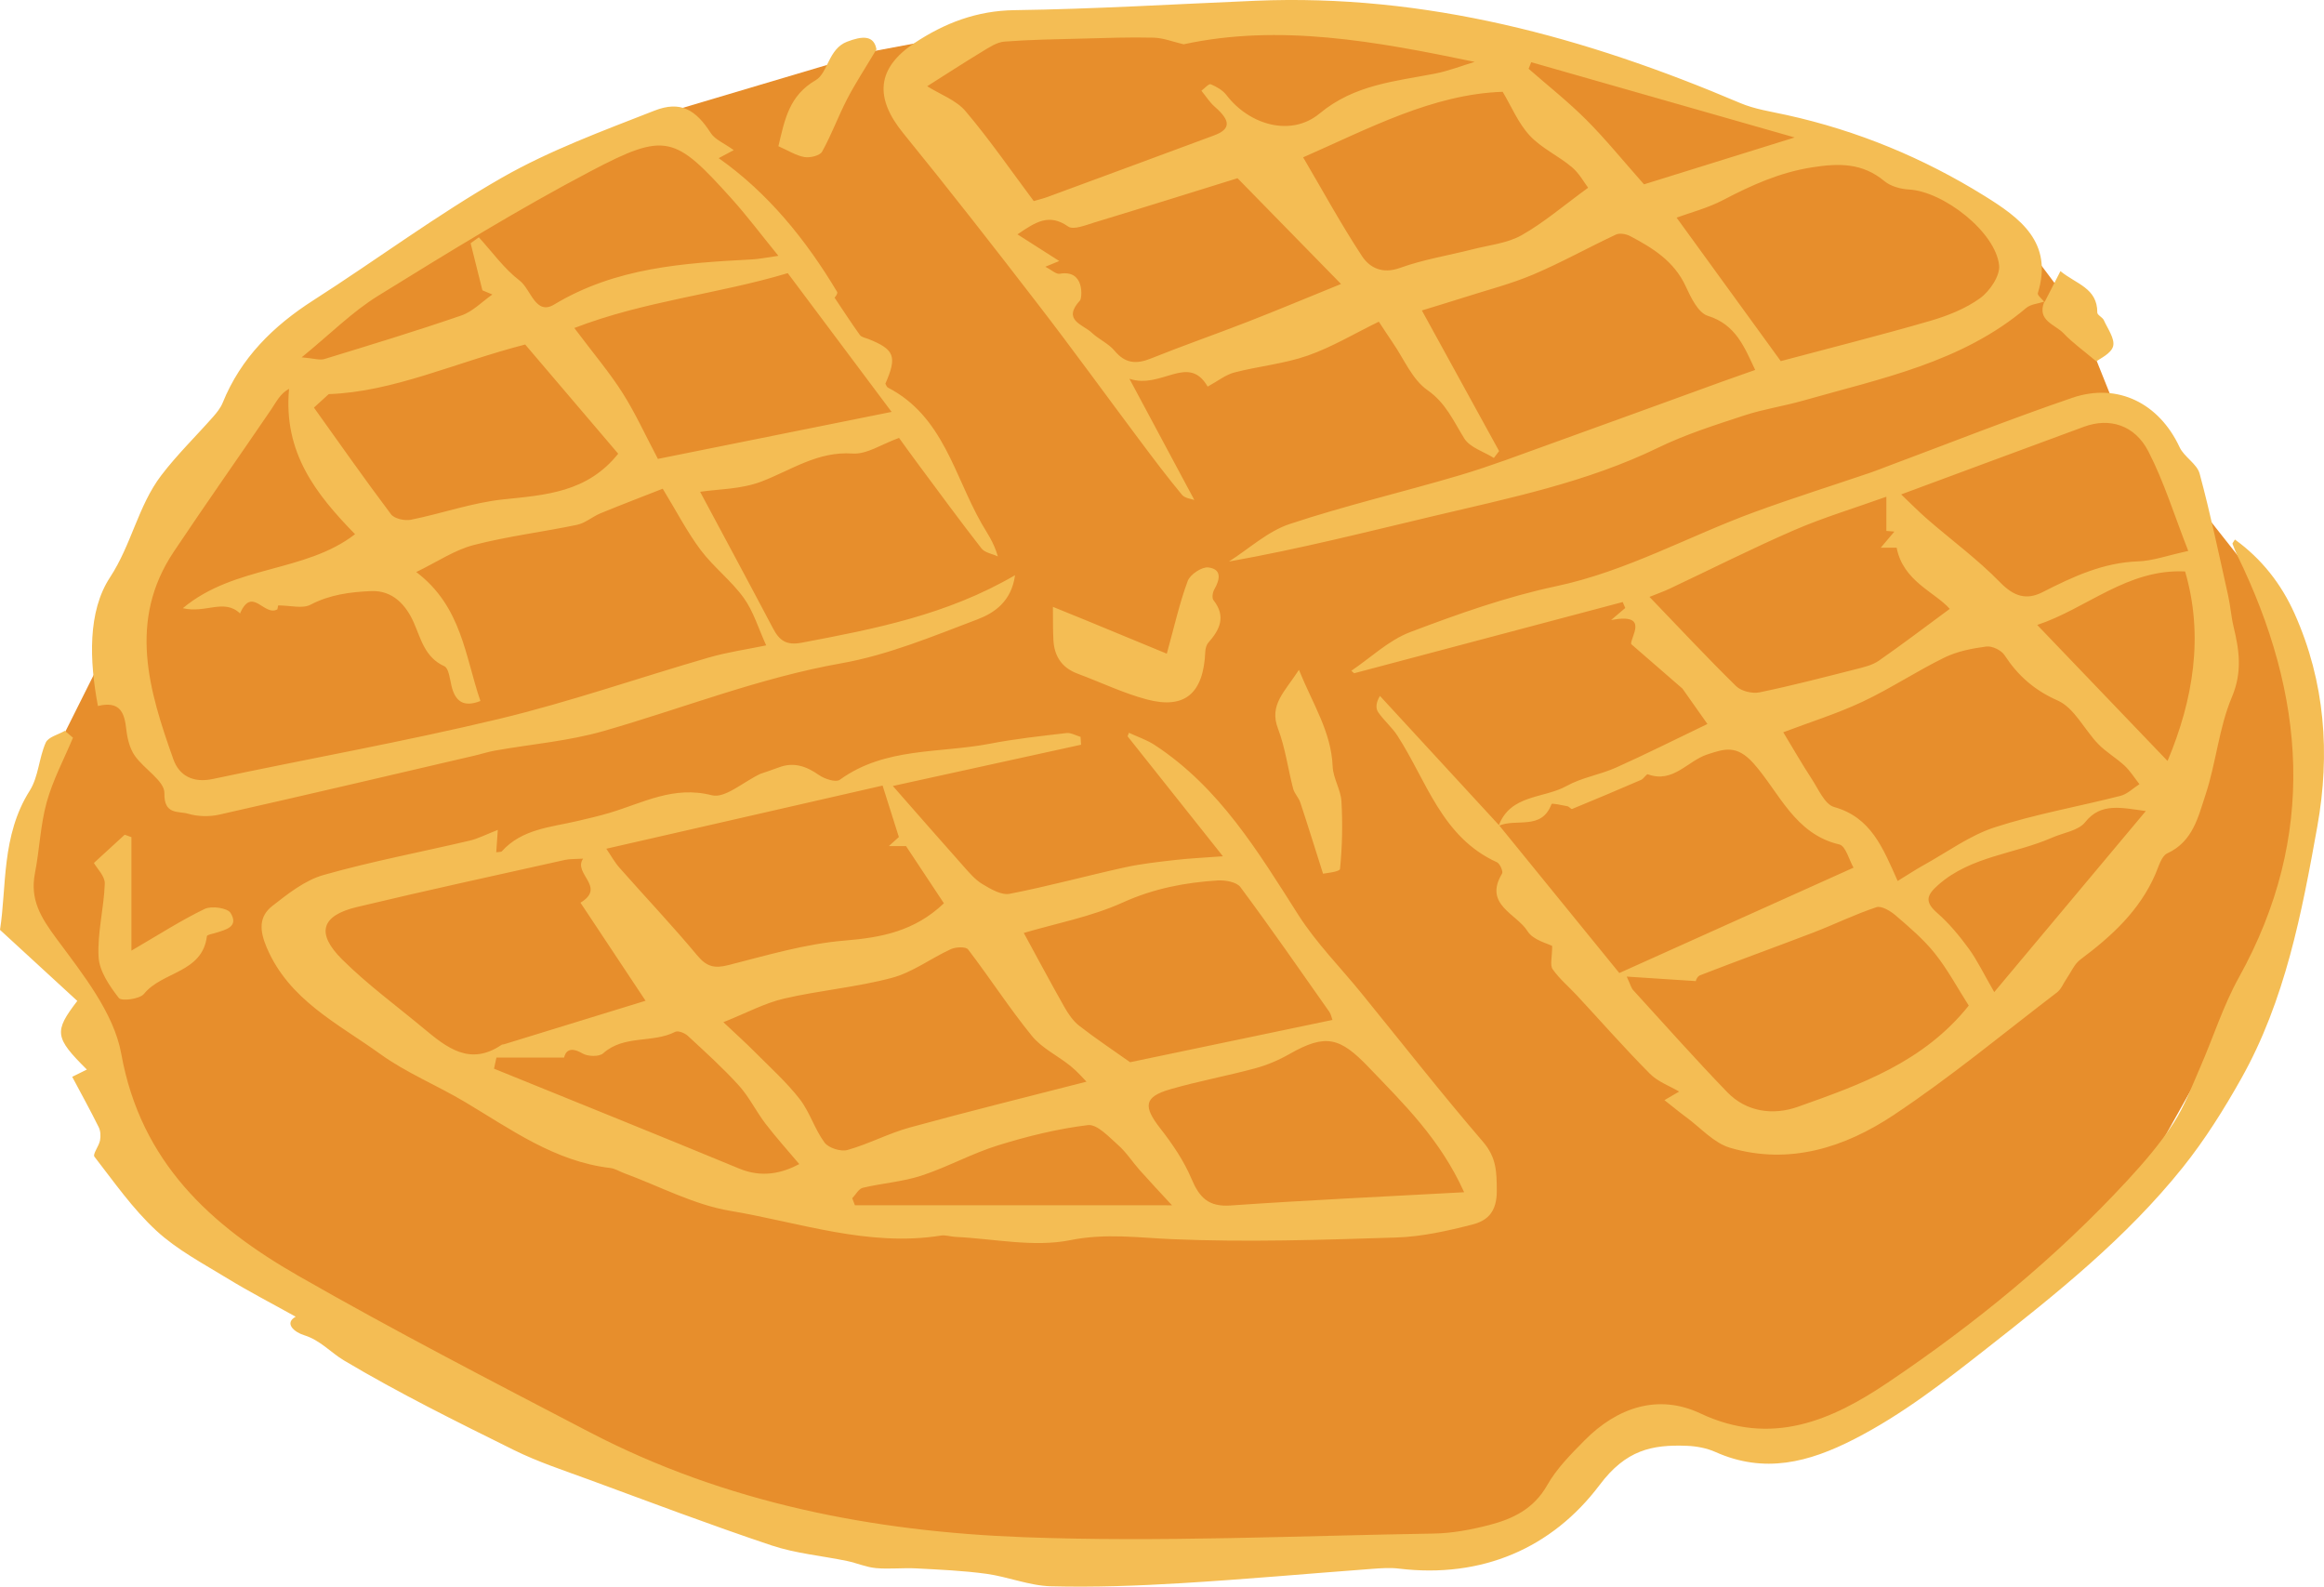 <svg version="1.1" id="图层_1" x="0px" y="0px" width="169.405px" height="115.643px" viewBox="0 0 169.405 115.643" enable-background="new 0 0 169.405 115.643" xml:space="preserve" xmlns="http://www.w3.org/2000/svg" xmlns:xlink="http://www.w3.org/1999/xlink" xmlns:xml="http://www.w3.org/XML/1998/namespace">
  <g>
    <polygon fill="#E78E2C" points="8.527,45.798 3.625,55.601 1.175,62.545 3.625,69.897 6.484,73.573 8.527,82.967 18.738,92.77 
		42.428,105.84 65.301,112.784 93.484,113.192 109.005,112.376 114.724,107.883 119.216,103.798 124.118,104.615 129.836,105.84 
		137.188,102.164 154.752,88.277 164.146,71.531 168.23,57.643 165.371,43.348 159.244,35.587 153.935,29.052 151.484,22.925 
		146.583,16.39 139.639,12.305 121.667,6.179 100.019,1.277 77.555,2.094 70.203,2.503 63.667,3.728 48.555,8.221 30.991,17.615 
		20.372,26.193 	" class="color c1"/>
    <path fill="#F4BD54" d="M36.286,60.488c-0.051,0.743-0.08,1.174-0.112,1.63c0.203-0.032,0.352-0.009,0.407-0.071
		c1.47-1.625,3.537-1.747,5.475-2.198c0.796-0.185,1.594-0.37,2.377-0.603c2.425-0.721,4.664-2.003,7.459-1.282
		c0.951,0.245,2.278-0.967,3.531-1.56c0.377-0.131,0.866-0.289,1.346-0.47c1.097-0.415,2.008-0.087,2.932,0.558
		c0.407,0.284,1.228,0.551,1.512,0.345c3.302-2.395,7.27-1.92,10.952-2.632c1.839-0.356,3.71-0.556,5.572-0.775
		c0.327-0.039,0.685,0.179,1.028,0.278c0.012,0.191,0.025,0.381,0.037,0.572c-4.442,0.974-8.884,1.948-13.719,3.008
		c1.878,2.137,3.496,3.994,5.134,5.832c0.426,0.478,0.857,0.996,1.393,1.317c0.601,0.36,1.383,0.826,1.983,0.71
		c2.814-0.546,5.585-1.307,8.387-1.925c1.207-0.266,2.447-0.398,3.678-0.54c1.039-0.12,2.087-0.166,3.485-0.271
		c-2.469-3.107-4.709-5.926-6.95-8.745c0.033-0.086,0.066-0.171,0.098-0.257c0.631,0.295,1.308,0.518,1.884,0.896
		c4.713,3.088,7.526,7.765,10.464,12.377c1.308,2.052,3.063,3.819,4.609,5.72c2.941,3.615,5.816,7.288,8.854,10.82
		c0.983,1.143,0.997,2.185,1.004,3.578c0.007,1.507-0.663,2.165-1.757,2.446c-1.824,0.469-3.709,0.893-5.58,0.952
		c-5.435,0.172-10.885,0.353-16.312,0.121c-2.504-0.107-4.858-0.447-7.444,0.072c-2.666,0.535-5.568-0.106-8.366-0.239
		c-0.355-0.017-0.72-0.15-1.059-0.096c-5.287,0.845-10.287-0.951-15.364-1.803c-2.658-0.446-5.164-1.802-7.739-2.748
		c-0.332-0.122-0.651-0.333-0.991-0.373c-4.05-0.474-7.24-2.811-10.596-4.81c-2.04-1.215-4.284-2.129-6.197-3.509
		c-3.068-2.214-6.639-3.923-8.264-7.761c-0.522-1.233-0.579-2.242,0.412-3.018c1.144-0.895,2.381-1.874,3.735-2.258
		c3.506-0.995,7.102-1.67,10.655-2.505C34.84,61.13,35.402,60.832,36.286,60.488z M79.199,78.838
		c-0.223-0.222-0.653-0.728-1.16-1.138c-0.928-0.751-2.087-1.295-2.819-2.195c-1.646-2.023-3.066-4.23-4.653-6.305
		c-0.163-0.213-0.896-0.184-1.252-0.021c-1.454,0.666-2.793,1.691-4.306,2.094c-2.574,0.686-5.267,0.908-7.867,1.513
		c-1.405,0.327-2.719,1.042-4.412,1.717c0.906,0.855,1.611,1.487,2.277,2.157c1.118,1.125,2.312,2.197,3.282,3.441
		c0.743,0.951,1.094,2.204,1.816,3.177c0.294,0.396,1.186,0.677,1.673,0.539c1.548-0.436,3-1.216,4.55-1.641
		C70.578,81.009,74.858,79.955,79.199,78.838z M42.503,62.584c-0.615,0.038-0.971,0.014-1.305,0.088
		c-5.068,1.133-10.144,2.23-15.193,3.441c-2.593,0.622-2.989,1.905-1.064,3.817c1.837,1.825,3.95,3.371,5.947,5.033
		c1.679,1.398,3.372,2.757,5.676,1.189c0.045-0.031,0.116-0.019,0.172-0.037c3.524-1.083,7.048-2.167,10.321-3.174
		c-1.677-2.526-3.235-4.874-4.744-7.147C44.222,64.639,41.745,63.69,42.503,62.584z M65.522,61.007
		c-0.42-1.326-0.762-2.408-1.187-3.75c-6.639,1.518-13.327,3.046-20.138,4.603c0.314,0.458,0.595,0.975,0.974,1.404
		c1.882,2.132,3.842,4.198,5.661,6.382c0.684,0.821,1.253,0.952,2.262,0.696c2.802-0.711,5.621-1.554,8.479-1.788
		c2.683-0.22,5.093-0.681,7.232-2.717c-0.879-1.327-1.788-2.7-2.762-4.169c-0.264,0-0.674,0-1.252,0
		C65.241,61.262,65.522,61.008,65.522,61.007z M97.126,74.339c-0.068-0.184-0.104-0.418-0.226-0.591
		c-2.141-3.044-4.262-6.104-6.482-9.091c-0.279-0.375-1.105-0.518-1.659-0.484c-2.382,0.15-4.659,0.587-6.906,1.603
		c-2.326,1.052-4.91,1.536-7.226,2.223c0.956,1.752,1.94,3.599,2.971,5.419c0.282,0.497,0.633,1.006,1.076,1.351
		c1.177,0.915,2.421,1.743,3.703,2.652C87.11,76.431,92.079,75.393,97.126,74.339z M106.726,86.897
		c-1.746-3.872-4.401-6.442-6.97-9.122c-2.071-2.16-3.108-2.467-5.767-0.949c-0.781,0.446-1.638,0.808-2.505,1.042
		c-2.041,0.552-4.13,0.932-6.161,1.518c-1.936,0.558-2.011,1.241-0.738,2.868c0.882,1.129,1.715,2.355,2.268,3.666
		c0.578,1.37,1.241,2.054,2.851,1.942C95.294,87.473,100.893,87.217,106.726,86.897z M41.119,77.08c-1.83,0-3.381,0-4.931,0
		c-0.059,0.27-0.119,0.541-0.178,0.811c5.96,2.422,11.929,4.822,17.874,7.282c1.676,0.693,3.137,0.331,4.378-0.327
		c-0.841-0.999-1.695-1.943-2.466-2.951c-0.685-0.895-1.184-1.945-1.935-2.774c-1.163-1.283-2.457-2.45-3.73-3.628
		c-0.218-0.202-0.702-0.393-0.909-0.288c-1.652,0.847-3.732,0.201-5.257,1.568c-0.289,0.259-1.116,0.236-1.5,0.011
		C41.492,76.214,41.21,76.689,41.119,77.08z M85.431,87.849c-0.889-0.965-1.632-1.752-2.351-2.56
		c-0.534-0.6-0.973-1.299-1.569-1.825c-0.672-0.593-1.534-1.541-2.207-1.46c-2.22,0.269-4.428,0.816-6.57,1.481
		c-1.901,0.59-3.675,1.582-5.568,2.202c-1.373,0.45-2.857,0.549-4.273,0.886c-0.3,0.071-0.515,0.498-0.769,0.761
		c0.065,0.171,0.13,0.343,0.194,0.514C69.822,87.849,77.323,87.849,85.431,87.849z M149.017,21.984
		c-0.445,0.149-0.988,0.182-1.321,0.463c-4.705,3.981-10.578,5.131-16.254,6.751c-1.422,0.406-2.902,0.623-4.303,1.084
		c-2.111,0.696-4.255,1.369-6.247,2.337c-5.226,2.54-10.851,3.681-16.436,5.004c-4.879,1.155-9.738,2.393-14.874,3.304
		c1.469-0.933,2.827-2.202,4.429-2.734c4.087-1.357,8.298-2.338,12.431-3.564c2.238-0.664,4.425-1.503,6.624-2.293
		c4.167-1.498,8.325-3.019,12.487-4.527c0.794-0.288,1.592-0.564,2.389-0.846c-0.783-1.649-1.401-3.306-3.454-3.944
		c-0.701-0.218-1.236-1.34-1.613-2.157c-0.842-1.824-2.399-2.786-4.053-3.657c-0.289-0.152-0.757-0.235-1.029-0.108
		c-2.019,0.944-3.971,2.039-6.02,2.908c-1.622,0.688-3.35,1.128-5.035,1.668c-1.016,0.325-2.038,0.63-3.092,0.955
		c1.881,3.425,3.755,6.837,5.629,10.249c-0.127,0.167-0.254,0.334-0.381,0.501c-0.738-0.462-1.743-0.757-2.157-1.421
		c-0.794-1.272-1.329-2.575-2.696-3.531c-1.103-0.771-1.702-2.267-2.517-3.447c-0.331-0.479-0.643-0.97-1.016-1.534
		c-1.786,0.871-3.421,1.857-5.186,2.474c-1.715,0.599-3.575,0.77-5.345,1.229c-0.638,0.166-1.2,0.624-1.946,1.03
		c-1.411-2.442-3.376,0.222-5.704-0.572c1.722,3.215,3.193,5.961,4.731,8.834c-0.186-0.073-0.679-0.112-0.9-0.378
		c-1.05-1.264-2.04-2.58-3.026-3.896c-2.486-3.318-4.917-6.678-7.447-9.961c-3.237-4.202-6.5-8.387-9.848-12.501
		c-2.092-2.571-1.949-4.73,0.823-6.567c2.186-1.449,4.528-2.357,7.284-2.396c5.859-0.081,11.714-0.439,17.571-0.685
		c12.408-0.523,24.032,2.643,35.321,7.449c1.071,0.456,2.269,0.629,3.42,0.883c5.139,1.134,9.94,3.121,14.396,5.888
		c2.565,1.594,5.047,3.372,3.892,7.092c-0.047,0.152,0.317,0.433,0.489,0.653L149.017,21.984z M107.497,4.51
		c-7.202-1.497-14.228-2.793-21.219-1.281c-0.768-0.179-1.473-0.465-2.184-0.483c-1.75-0.044-3.503,0.023-5.254,0.068
		c-1.874,0.049-3.752,0.074-5.619,0.218c-0.547,0.042-1.094,0.406-1.59,0.707c-1.395,0.846-2.763,1.735-4.045,2.547
		c0.958,0.602,2.115,1.011,2.799,1.82c1.774,2.097,3.339,4.37,4.97,6.55c0.433-0.128,0.722-0.196,0.998-0.298
		c4.046-1.491,8.093-2.982,12.135-4.484c1.237-0.459,1.234-1.07,0.072-2.083c-0.381-0.332-0.659-0.782-0.985-1.178
		c0.231-0.169,0.541-0.529,0.679-0.473c0.424,0.175,0.878,0.437,1.151,0.794c1.666,2.179,4.708,3.063,6.786,1.338
		c2.535-2.103,5.472-2.337,8.413-2.907C105.586,5.174,106.533,4.8,107.497,4.51z M122.212,15.862
		c2.663,3.667,5.235,7.208,7.595,10.458c3.728-0.994,7.32-1.896,10.875-2.928c1.278-0.371,2.587-0.888,3.652-1.656
		c0.704-0.508,1.467-1.631,1.389-2.394c-0.25-2.43-4.055-5.395-6.574-5.53c-0.612-0.033-1.331-0.233-1.789-0.612
		c-1.605-1.332-3.302-1.313-5.271-1.003c-2.36,0.372-4.411,1.297-6.475,2.378C124.471,15.174,123.186,15.502,122.212,15.862z
		 M97.752,20.698c-2.728-2.787-5.273-5.389-7.543-7.709c-3.692,1.146-7.066,2.206-10.45,3.231c-0.623,0.189-1.515,0.557-1.896,0.29
		c-1.412-0.988-2.384-0.315-3.696,0.571c1.105,0.705,2.013,1.284,3.045,1.943c-0.337,0.139-0.631,0.26-1.012,0.417
		c0.439,0.225,0.779,0.561,1.052,0.512c1.856-0.327,1.613,1.793,1.481,1.936c-1.337,1.456,0.209,1.755,0.85,2.361
		c0.513,0.485,1.221,0.786,1.665,1.318c0.779,0.935,1.584,0.988,2.651,0.559c2.338-0.94,4.722-1.767,7.071-2.682
		C93.099,22.617,95.207,21.733,97.752,20.698z M94.99,11.467c1.412,2.401,2.753,4.859,4.285,7.192
		c0.564,0.859,1.489,1.333,2.775,0.868c1.712-0.618,3.542-0.909,5.316-1.361c1.197-0.305,2.505-0.433,3.548-1.021
		c1.613-0.91,3.043-2.145,4.851-3.461c-0.27-0.352-0.633-1.037-1.183-1.501c-0.979-0.825-2.217-1.379-3.073-2.301
		c-0.836-0.9-1.331-2.117-1.974-3.191C104.423,6.86,99.731,9.39,94.99,11.467z M111.616,4.534c-0.063,0.16-0.126,0.319-0.19,0.479
		c1.408,1.233,2.885,2.398,4.205,3.719c1.406,1.408,2.664,2.964,4.207,4.704c3.395-1.056,7.115-2.214,10.982-3.417
		C124.361,8.175,117.989,6.354,111.616,4.534z M109.238,60.198c0.853-2.316,3.292-1.982,4.965-2.916
		c1.1-0.614,2.424-0.812,3.587-1.332c2.197-0.985,4.351-2.068,6.672-3.182c-0.591-0.837-1.17-1.657-1.822-2.58
		c-1.062-0.921-2.277-1.975-3.738-3.244c-0.08-0.486,1.391-2.297-1.463-1.752c0.51-0.434,0.771-0.656,1.033-0.878
		c-0.062-0.145-0.124-0.289-0.186-0.434c-6.525,1.73-13.05,3.46-19.575,5.19c-0.07-0.06-0.139-0.119-0.209-0.179
		c1.423-0.961,2.731-2.228,4.294-2.82c3.472-1.316,7.013-2.576,10.635-3.343c5.134-1.088,9.652-3.647,14.492-5.417
		c2.784-1.018,5.614-1.908,8.421-2.861c0.439-0.149,0.868-0.326,1.302-0.488c4.465-1.666,8.898-3.423,13.405-4.965
		c3.321-1.136,6.344,0.409,7.827,3.595c0.334,0.718,1.268,1.21,1.462,1.93c0.793,2.938,1.415,5.922,2.079,8.893
		c0.168,0.75,0.217,1.527,0.397,2.272c0.416,1.72,0.645,3.295-0.124,5.118c-0.947,2.243-1.15,4.788-1.923,7.121
		c-0.532,1.605-0.916,3.413-2.785,4.27c-0.431,0.198-0.633,0.971-0.867,1.512c-1.156,2.669-3.201,4.535-5.471,6.23
		c-0.439,0.327-0.679,0.922-1.007,1.396c-0.231,0.334-0.386,0.761-0.692,0.995c-3.95,3.019-7.792,6.205-11.925,8.951
		c-3.548,2.356-7.591,3.653-11.916,2.376c-1.174-0.347-2.128-1.446-3.173-2.213c-0.501-0.368-0.979-0.766-1.604-1.257
		c0.42-0.246,0.79-0.462,1.071-0.626c-0.674-0.399-1.55-0.711-2.14-1.306c-1.825-1.839-3.539-3.789-5.302-5.69
		c-0.595-0.641-1.282-1.213-1.779-1.92c-0.209-0.296-0.035-0.862-0.035-1.697c-0.322-0.18-1.391-0.422-1.796-1.076
		c-0.792-1.278-3.228-1.93-1.856-4.199c0.093-0.154-0.157-0.727-0.375-0.826c-4.029-1.826-5.12-5.938-7.259-9.234
		c-0.397-0.611-0.981-1.098-1.395-1.7c-0.19-0.276-0.176-0.692,0.127-1.189c2.897,3.144,5.794,6.289,8.69,9.434
		c2.95,3.627,5.901,7.253,8.758,10.764c6.02-2.708,11.673-5.252,17.072-7.68c-0.31-0.535-0.564-1.583-1.037-1.693
		c-3.251-0.756-4.376-3.796-6.241-5.898c-1.258-1.419-2.179-1.046-3.368-0.665c-1.449,0.464-2.493,2.127-4.346,1.452
		c-0.098-0.036-0.295,0.32-0.485,0.402c-1.672,0.724-3.35,1.431-5.035,2.124c-0.073,0.03-0.216-0.175-0.341-0.199
		c-0.4-0.077-1.132-0.24-1.162-0.159C112.377,60.56,110.488,59.611,109.238,60.198z M138.328,64.21
		c0.752-0.461,1.332-0.845,1.938-1.18c1.704-0.943,3.33-2.145,5.151-2.735c2.985-0.967,6.107-1.51,9.156-2.29
		c0.5-0.128,0.922-0.559,1.379-0.85c-0.357-0.453-0.666-0.957-1.082-1.347c-0.606-0.566-1.352-0.989-1.925-1.582
		c-1.011-1.047-1.737-2.629-2.947-3.165c-1.722-0.763-2.901-1.813-3.884-3.314c-0.235-0.359-0.904-0.679-1.322-0.624
		c-1.038,0.136-2.121,0.347-3.052,0.802c-2.03,0.993-3.929,2.258-5.972,3.22c-1.84,0.866-3.8,1.476-5.779,2.227
		c0.68,1.123,1.348,2.292,2.084,3.416c0.482,0.736,0.943,1.84,1.624,2.032C136.378,59.572,137.237,61.767,138.328,64.21z
		 M143.51,73.293c-0.82-1.283-1.536-2.628-2.47-3.801c-0.819-1.028-1.849-1.9-2.852-2.764c-0.381-0.328-1.041-0.728-1.411-0.605
		c-1.572,0.521-3.069,1.26-4.619,1.855c-2.74,1.052-5.503,2.043-8.238,3.108c-0.249,0.097-0.363,0.543-0.289,0.423
		c-1.742-0.113-3.261-0.212-5.052-0.329c0.269,0.578,0.321,0.823,0.466,0.982c2.273,2.491,4.515,5.013,6.857,7.439
		c1.419,1.469,3.378,1.697,5.138,1.074C135.603,79.059,140.214,77.424,143.51,73.293z M137.504,36.204
		c-2.415,0.864-4.623,1.526-6.722,2.437c-3.064,1.329-6.049,2.839-9.072,4.264c-0.442,0.209-0.907,0.371-1.472,0.6
		c2.192,2.28,4.21,4.442,6.319,6.51c0.371,0.364,1.174,0.556,1.699,0.448c2.367-0.488,4.709-1.101,7.053-1.696
		c0.566-0.144,1.179-0.286,1.644-0.61c1.744-1.214,3.436-2.502,5.171-3.779c-1.09-1.234-3.397-2.006-3.872-4.459
		c-0.346,0-0.716,0-1.156,0c0.35-0.415,0.628-0.743,0.992-1.174c-0.427-0.035-0.682-0.056-0.585-0.048
		C137.504,37.899,137.504,37.187,137.504,36.204z M138.583,36.036c0.667,0.633,1.275,1.256,1.93,1.824
		c1.762,1.526,3.656,2.918,5.276,4.579c0.998,1.023,1.909,1.328,3.101,0.721c2.206-1.124,4.409-2.155,6.966-2.245
		c1.079-0.038,2.145-0.432,3.655-0.759c-1.025-2.614-1.765-5.042-2.911-7.262c-1.001-1.94-2.854-2.465-4.682-1.793
		C147.546,32.71,143.178,34.334,138.583,36.036z M148.5,45.55c3.281,3.424,6.401,6.679,9.501,9.914
		c1.874-4.452,2.652-9.124,1.279-13.813C155.07,41.444,152.104,44.358,148.5,45.55z M145.368,72.309
		c3.868-4.619,7.458-8.907,11.048-13.195c-1.81-0.242-3.277-0.629-4.42,0.811c-0.492,0.62-1.584,0.764-2.403,1.124
		c-2.737,1.205-5.902,1.338-8.296,3.437c-0.897,0.787-0.998,1.259-0.066,2.075c0.86,0.753,1.607,1.661,2.284,2.588
		C144.13,69.992,144.583,70.951,145.368,72.309z M7.137,51.456c-0.622-3.3-0.753-6.881,0.878-9.367
		c1.579-2.408,2.051-5.221,3.737-7.437c1.149-1.51,2.525-2.846,3.784-4.274c0.271-0.308,0.544-0.648,0.696-1.022
		c1.327-3.276,3.684-5.595,6.617-7.474c4.599-2.946,9.001-6.224,13.734-8.929c3.499-2,7.353-3.411,11.125-4.89
		c1.894-0.743,3.01-0.071,4.103,1.634c0.305,0.476,0.959,0.729,1.674,1.244c-0.499,0.266-0.894,0.477-1.097,0.585
		c3.583,2.527,6.348,5.926,8.636,9.752c0.074,0.124-0.217,0.466-0.191,0.415c0.658,0.98,1.232,1.868,1.849,2.726
		c0.114,0.159,0.397,0.202,0.607,0.285c1.923,0.764,2.12,1.273,1.25,3.261c0.057,0.096,0.092,0.236,0.177,0.28
		c4.048,2.093,4.842,6.423,6.843,9.924c0.389,0.68,0.867,1.31,1.179,2.385c-0.405-0.188-0.948-0.268-1.193-0.581
		c-1.579-2.024-3.096-4.097-4.628-6.157c-0.526-0.707-1.038-1.425-1.382-1.899c-1.26,0.452-2.35,1.211-3.381,1.139
		c-2.559-0.178-4.48,1.216-6.662,2.046c-1.482,0.564-3.184,0.549-4.457,0.743c1.778,3.325,3.563,6.633,5.315,9.959
		c0.469,0.89,0.972,1.252,2.099,1.038c5.292-1.002,10.566-2.016,15.54-4.918c-0.256,1.909-1.509,2.754-2.737,3.219
		c-3.251,1.232-6.529,2.601-9.923,3.201c-5.971,1.056-11.555,3.282-17.325,4.937c-2.562,0.735-5.271,0.956-7.911,1.424
		c-0.518,0.092-1.023,0.258-1.536,0.377c-6.188,1.44-12.372,2.896-18.57,4.292c-0.726,0.164-1.573,0.143-2.282-0.067
		c-0.688-0.204-1.76,0.111-1.721-1.498c0.021-0.888-1.489-1.759-2.165-2.738c-0.367-0.531-0.541-1.259-0.614-1.919
		C9.071,51.95,8.76,51.064,7.137,51.456z M30.342,41.693c3.322,2.516,3.557,6.142,4.677,9.399c-1.22,0.483-1.844,0.038-2.113-1.124
		c-0.116-0.498-0.195-1.263-0.517-1.41c-1.419-0.648-1.687-1.956-2.228-3.183c-0.571-1.295-1.546-2.361-3.114-2.293
		c-1.508,0.066-3.001,0.253-4.413,0.993c-0.586,0.307-1.466,0.051-2.357,0.051c0.012-0.06-0.056,0.27-0.059,0.286
		c-0.965,0.549-1.834-1.733-2.721,0.3c-1.17-1.112-2.508,0.02-4.169-0.384c3.783-3.154,8.904-2.572,12.552-5.392
		c-2.837-2.913-5.239-5.933-4.809-10.595c-0.655,0.353-0.928,0.953-1.294,1.49c-2.363,3.469-4.783,6.899-7.114,10.388
		c-3.349,5.013-1.815,10.098-0.026,15.123c0.43,1.208,1.445,1.739,2.878,1.435c6.948-1.476,13.949-2.72,20.853-4.376
		c5.164-1.239,10.201-3.001,15.31-4.479c1.352-0.391,2.759-0.59,4.172-0.883c-0.571-1.247-0.928-2.479-1.635-3.459
		c-0.91-1.262-2.203-2.244-3.14-3.491c-0.987-1.315-1.749-2.799-2.767-4.468c-1.494,0.587-3.022,1.169-4.533,1.791
		c-0.587,0.242-1.108,0.714-1.71,0.84c-2.508,0.525-5.067,0.833-7.542,1.476C33.138,40.086,31.885,40.947,30.342,41.693z
		 M41.865,23.907c1.417,1.887,2.569,3.243,3.514,4.73c0.932,1.466,1.654,3.064,2.578,4.81c5.652-1.137,11.213-2.255,17.035-3.426
		c-2.572-3.436-5.024-6.711-7.57-10.113C52.308,21.442,46.998,21.927,41.865,23.907z M56.739,18.646
		c-1.276-1.567-2.289-2.921-3.416-4.173c-4.136-4.591-4.787-4.875-10.249-2.004c-5.302,2.787-10.417,5.941-15.516,9.093
		c-1.878,1.161-3.476,2.776-5.567,4.482c0.909,0.079,1.318,0.228,1.651,0.126c3.342-1.024,6.689-2.039,9.993-3.178
		c0.829-0.286,1.508-1.006,2.256-1.527c-0.243-0.102-0.485-0.204-0.728-0.306c-0.286-1.144-0.571-2.287-0.857-3.431
		c0.2-0.144,0.399-0.287,0.599-0.431c0.98,1.07,1.843,2.293,2.978,3.158c0.812,0.619,1.152,2.56,2.509,1.742
		c4.484-2.702,9.433-3.026,14.431-3.29C55.332,18.882,55.838,18.773,56.739,18.646z M22.884,29.709
		c1.792,2.503,3.661,5.172,5.619,7.775c0.245,0.325,0.999,0.489,1.451,0.398c2.256-0.453,4.467-1.245,6.739-1.484
		c3.079-0.323,6.11-0.501,8.37-3.328c-2.229-2.617-4.601-5.401-6.78-7.96c-5.103,1.312-9.616,3.457-14.321,3.615
		C23.503,29.144,23.186,29.434,22.884,29.709z M22.169,97.317c1.183,0.367,1.947,1.269,2.895,1.834
		c4.008,2.386,8.207,4.461,12.393,6.534c1.764,0.873,3.658,1.491,5.512,2.172c4.412,1.622,8.81,3.288,13.266,4.779
		c1.765,0.591,3.672,0.755,5.509,1.137c0.708,0.147,1.395,0.454,2.107,0.519c0.973,0.088,1.962-0.031,2.94,0.021
		c1.707,0.091,3.422,0.163,5.113,0.395c1.58,0.217,3.128,0.868,4.701,0.909c3.16,0.082,6.332-0.037,9.49-0.226
		c4.643-0.279,9.278-0.697,13.917-1.043c0.649-0.048,1.312-0.098,1.953-0.02c6.042,0.732,11.169-1.483,14.643-6.103
		c1.91-2.54,3.799-2.949,6.374-2.845c0.696,0.028,1.433,0.168,2.064,0.45c3.575,1.595,6.793,0.767,10.135-0.948
		c3.507-1.799,6.526-4.163,9.6-6.572c5.144-4.031,10.227-8.1,14.327-13.22c1.609-2.01,2.999-4.226,4.263-6.476
		c3.204-5.702,4.413-12.055,5.548-18.384c0.947-5.286,0.568-10.531-1.659-15.505c-0.962-2.15-2.386-3.982-4.348-5.401
		c-0.126,0.213-0.19,0.274-0.177,0.307c0.103,0.274,0.206,0.549,0.335,0.812c5.009,10.246,5.856,20.483,0.13,30.8
		c-1.141,2.056-1.858,4.345-2.805,6.512c-0.608,1.39-1.139,2.844-1.959,4.103c-0.965,1.482-2.134,2.849-3.338,4.152
		c-5.216,5.65-11.154,10.498-17.503,14.769c-4.06,2.731-8.452,4.687-13.646,2.239c-3.071-1.447-6.063-0.445-8.449,1.97
		c-0.995,1.007-2.034,2.05-2.721,3.264c-0.976,1.727-2.508,2.458-4.236,2.903c-1.311,0.338-2.682,0.597-4.03,0.619
		c-9.953,0.162-19.921,0.637-29.856,0.267c-11.003-0.411-21.775-2.491-31.691-7.662c-7.123-3.714-14.265-7.407-21.233-11.398
		C15.383,89.345,10.27,84.73,8.842,76.82c-0.542-3.001-2.807-5.816-4.717-8.398c-1.141-1.542-1.955-2.847-1.578-4.776
		c0.337-1.719,0.394-3.505,0.859-5.182c0.449-1.618,1.262-3.135,1.914-4.697c-0.197-0.167-0.395-0.334-0.592-0.501
		c-0.481,0.28-1.211,0.45-1.394,0.862c-0.498,1.119-0.528,2.49-1.164,3.495C0.089,60.907,0.491,64.651,0,67.773
		c2.005,1.843,3.822,3.514,5.635,5.18c-1.713,2.232-1.656,2.664,0.697,5.002c-0.406,0.201-0.768,0.38-1.069,0.529
		c0.682,1.282,1.336,2.464,1.934,3.674c0.136,0.274,0.153,0.658,0.093,0.966c-0.082,0.416-0.546,1.004-0.409,1.179
		c1.437,1.853,2.801,3.811,4.509,5.39c1.509,1.395,3.4,2.392,5.175,3.478c1.603,0.981,3.277,1.844,4.988,2.797
		C20.703,96.444,21.434,97.089,22.169,97.317z M79.138,45.202c-0.794-0.327-1.591-0.647-2.387-0.971
		c0.01,0.805-0.007,1.611,0.035,2.413c0.062,1.186,0.618,2.032,1.769,2.459c1.683,0.625,3.32,1.419,5.046,1.877
		c2.779,0.738,4.131-0.454,4.257-3.485c0.009-0.224,0.082-0.495,0.224-0.656c0.845-0.953,1.3-1.915,0.373-3.095
		c-0.122-0.155-0.064-0.567,0.056-0.776c0.418-0.725,0.575-1.485-0.433-1.609c-0.472-0.058-1.328,0.514-1.502,0.988
		c-0.605,1.637-0.986,3.356-1.523,5.298C83.012,46.803,81.076,46.001,79.138,45.202z M7.638,64.403
		c-0.06,1.788-0.549,3.58-0.452,5.347c0.057,1.037,0.8,2.118,1.477,2.99c0.194,0.25,1.528,0.08,1.836-0.303
		c1.32-1.64,4.255-1.514,4.584-4.206c0.012-0.101,0.4-0.164,0.617-0.232c0.736-0.232,1.734-0.438,1.108-1.457
		c-0.226-0.368-1.389-0.535-1.885-0.296c-1.734,0.836-3.363,1.889-5.342,3.04c0-2.877,0-5.574,0-8.27
		c-0.164-0.059-0.328-0.118-0.492-0.177c-0.716,0.657-1.433,1.314-2.244,2.058C7.071,63.3,7.656,63.862,7.638,64.403z
		 M97.678,63.336c0.166-1.63,0.199-3.287,0.105-4.925c-0.049-0.858-0.606-1.689-0.641-2.544c-0.104-2.537-1.437-4.525-2.458-7.045
		c-1.041,1.612-2.19,2.549-1.527,4.283c0.534,1.396,0.723,2.922,1.106,4.379c0.094,0.356,0.403,0.652,0.521,1.006
		c0.526,1.583,1.018,3.176,1.658,5.191C96.544,63.654,97.656,63.551,97.678,63.336z M58.636,11.447
		c0.409,0.072,1.125-0.1,1.289-0.393c0.691-1.237,1.177-2.586,1.831-3.845c0.593-1.143,1.306-2.224,2.132-3.61
		c-0.185-1.053-1.044-0.982-2.15-0.556c-1.361,0.525-1.385,2.282-2.28,2.802c-1.935,1.124-2.255,2.857-2.717,4.812
		C57.446,10.966,58.018,11.338,58.636,11.447z M150.432,24.303c0.624,0.664,1.384,1.199,2.38,2.04
		c0.248-0.206,1.083-0.569,1.222-1.11c0.139-0.542-0.396-1.271-0.679-1.898c-0.097-0.215-0.475-0.37-0.474-0.552
		c0.008-1.795-1.538-2.074-2.688-3.021c-0.443,0.865-0.8,1.563-1.157,2.26l-0.017-0.038
		C148.451,23.38,149.811,23.643,150.432,24.303z" class="color c2"/>
  </g>
</svg>